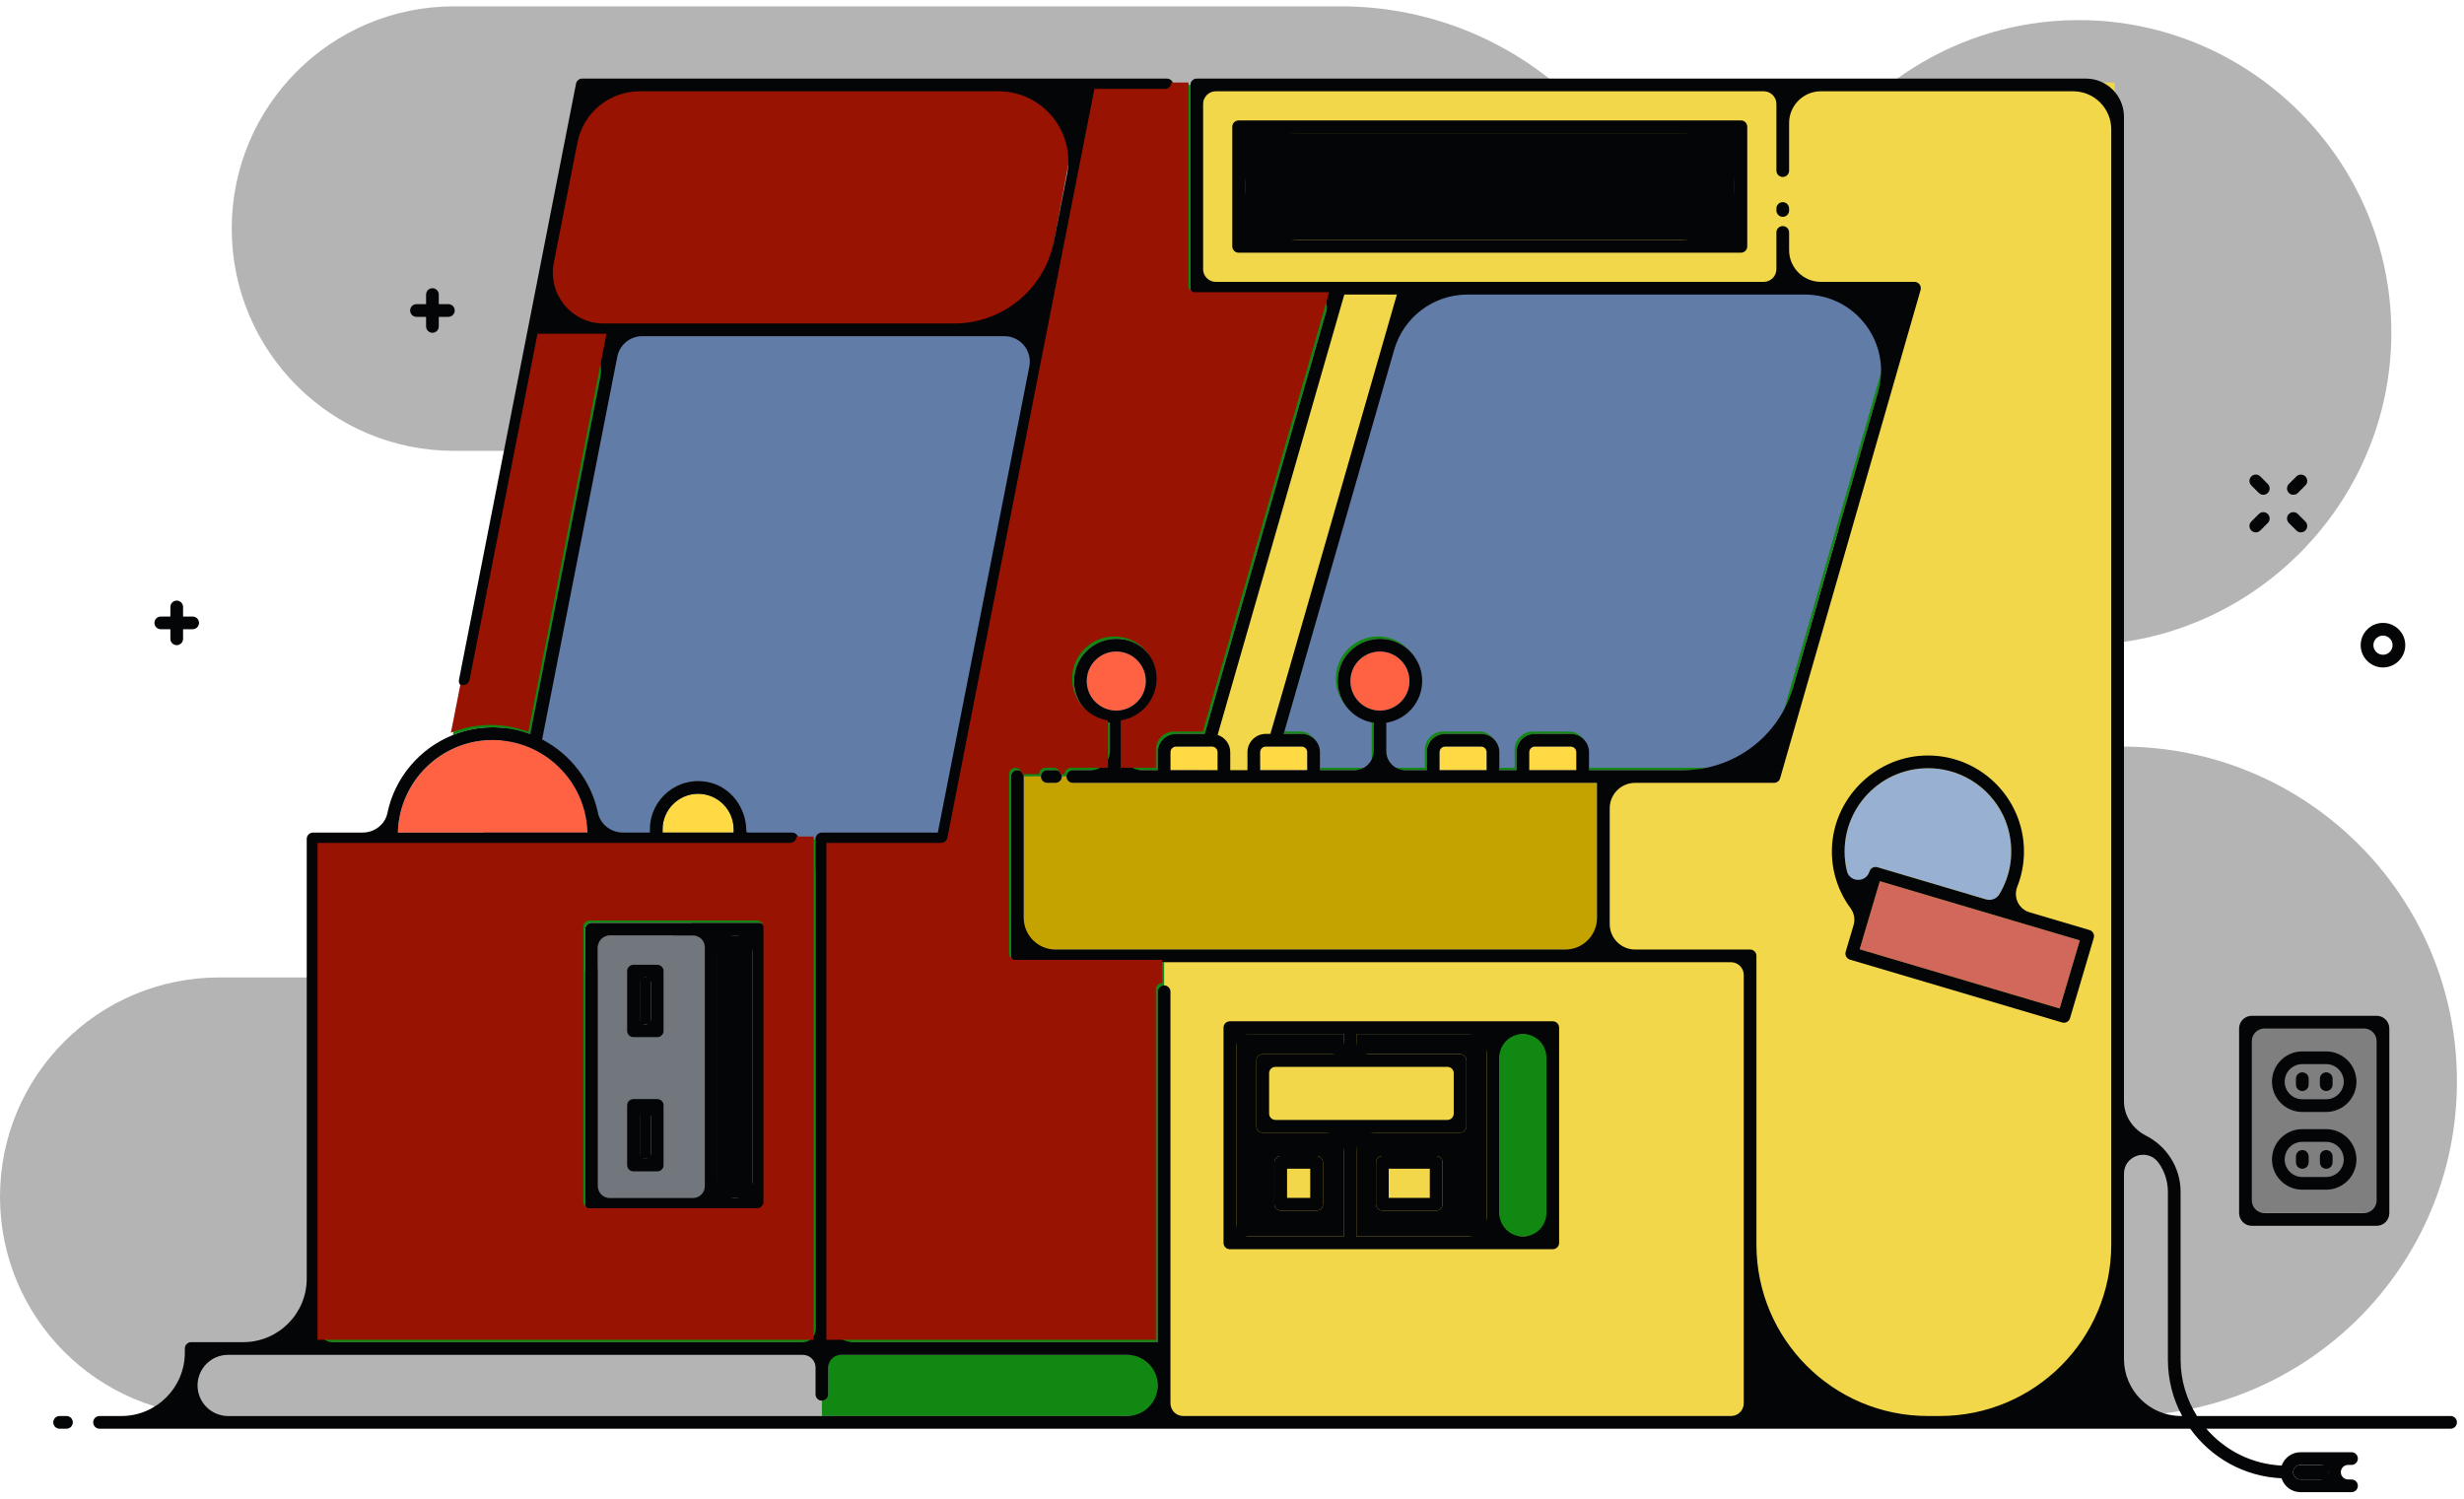 <svg width="388" height="236" viewBox="0 0 388 236" fill="none" xmlns="http://www.w3.org/2000/svg">
<g clip-path="url(#clip0)">
<path fill-rule="evenodd" clip-rule="evenodd" d="M327.341 101.601C300.271 101.601 278.123 79.453 278.123 52.384V52.383C278.123 25.314 300.271 3.166 327.341 3.166C354.411 3.166 376.559 25.314 376.559 52.383V52.384C376.559 79.453 354.411 101.601 327.341 101.601ZM34.53 222.99C15.46 222.99 -0 207.531 -0 188.46V188.453C-0 169.383 15.46 153.924 34.53 153.924H83.61C106.508 153.924 125.07 135.361 125.07 112.464V112.46C125.07 89.562 106.508 71 83.61 71H71.489C52.159 71 36.489 55.33 36.489 36C36.489 16.67 52.159 1 71.489 1H211.136C240.407 1 264.136 24.729 264.136 54V64.572C264.136 93.843 287.865 117.572 317.136 117.572H334.181C363.291 117.572 386.89 141.17 386.89 170.281C386.89 199.391 363.291 222.99 334.181 222.99H34.53Z" fill="#040506" fill-opacity="0.3"/>
<rect x="183" y="150" width="92" height="73" fill="#F3D74A"/>
<path d="M189 14L333 13V223.5H275.5V150H253V123H279L301 45H189V14Z" fill="#F3D74A"/>
<path d="M92 50H165L152 137H75L92 50Z" fill="#627CA8"/>
<path fill-rule="evenodd" clip-rule="evenodd" d="M367.306 183.053C367.306 183.605 366.858 184.053 366.306 184.053C365.754 184.053 365.306 183.605 365.306 183.053V182.111C365.306 181.559 365.754 181.111 366.306 181.111C366.858 181.111 367.306 181.559 367.306 182.111V183.053ZM363.539 183.053C363.539 183.605 363.092 184.053 362.539 184.053C361.987 184.053 361.539 183.605 361.539 183.053V182.111C361.539 181.559 361.987 181.111 362.539 181.111C363.092 181.111 363.539 181.559 363.539 182.111V183.053ZM366.298 179.816H362.532C361.006 179.816 359.765 181.056 359.765 182.582C359.765 184.107 361.006 185.348 362.532 185.348H366.298C367.823 185.348 369.064 184.107 369.064 182.582C369.064 181.056 367.823 179.816 366.298 179.816ZM367.306 170.812C367.306 171.365 366.858 171.812 366.306 171.812C365.754 171.812 365.306 171.365 365.306 170.812V169.872C365.306 169.319 365.754 168.872 366.306 168.872C366.858 168.872 367.306 169.319 367.306 169.872V170.812ZM363.539 170.812C363.539 171.365 363.092 171.812 362.539 171.812C361.987 171.812 361.539 171.365 361.539 170.812V169.872C361.539 169.319 361.987 168.872 362.539 168.872C363.092 168.872 363.539 169.319 363.539 169.872V170.812ZM366.298 167.576H362.532C361.006 167.576 359.765 168.817 359.765 170.342C359.765 171.868 361.006 173.107 362.532 173.107H366.298C367.823 173.107 369.064 171.868 369.064 170.342C369.064 168.817 367.823 167.576 366.298 167.576Z" fill="#040506"/>
<path fill-rule="evenodd" clip-rule="evenodd" d="M120.514 189.645C120.514 190.197 120.066 190.645 119.514 190.645H111.981H109.157H93.15C92.597 190.645 92.15 190.197 92.15 189.645V146.332C92.15 145.78 92.597 145.332 93.15 145.332H109.157H111.981H119.514C120.066 145.332 120.514 145.78 120.514 146.332V189.645ZM125.717 132.108C125.717 132.66 125.269 133.108 124.717 133.108H50.3V211.36H128.424V132.108H125.717ZM183.745 14.374H172.634L149.48 132.3C149.388 132.769 148.977 133.107 148.499 133.107H130.424V211.359H182.309V156.179C182.309 155.627 182.757 155.179 183.309 155.179V151.53H160.205C159.653 151.53 159.205 151.082 159.205 150.53V122.282C159.205 121.73 159.653 121.282 160.205 121.282C160.758 121.282 161.205 121.73 161.205 122.282H163.913C163.913 121.73 164.361 121.282 164.913 121.282H166.203C166.755 121.282 167.203 121.73 167.203 122.282H167.937C167.937 121.73 168.385 121.282 168.937 121.282H174.777V113.817C171.584 113.332 169.127 110.577 169.127 107.251C169.127 103.584 172.11 100.602 175.777 100.602C179.443 100.602 182.426 103.584 182.426 107.251C182.426 110.577 179.969 113.332 176.777 113.817V121.282H182.309V118.455C182.309 116.865 183.602 115.571 185.192 115.571H189.702L209.603 46.387H188.453C187.9 46.387 187.453 45.939 187.453 45.387V13.374H184.745C184.745 13.926 184.297 14.374 183.745 14.374ZM129.424 222.99H182.309V213.36H130.424V219.578C130.424 220.131 129.976 220.578 129.424 220.578V222.99ZM83.493 115.623L95.8 52.94H84.937L74.236 107.444C74.142 107.921 73.723 108.251 73.255 108.251C73.191 108.251 73.127 108.246 73.061 108.233C72.966 108.214 72.885 108.168 72.803 108.125L71.304 115.758C73.248 114.979 75.364 114.539 77.583 114.539C79.664 114.539 81.65 114.934 83.493 115.623ZM207.848 118.455V121.283H216.295V113.817C213.102 113.332 210.645 110.577 210.645 107.251C210.645 103.585 213.628 100.602 217.295 100.602C220.961 100.602 223.944 103.585 223.944 107.251C223.944 110.577 221.487 113.332 218.295 113.817V121.283H224.68V118.455C224.68 116.865 225.973 115.572 227.562 115.572H233.212C234.802 115.572 236.095 116.865 236.095 118.455V121.283H238.803V118.455C238.803 116.865 240.097 115.572 241.686 115.572H247.335C248.925 115.572 250.219 116.865 250.219 118.455V121.283H252.479H278.596L300.141 46.388H280.726H222.041L202.139 115.572H204.965C206.555 115.572 207.848 116.865 207.848 118.455Z" fill="#181С25"/>
<path fill-rule="evenodd" clip-rule="evenodd" d="M293.017 141.846L294.381 137.241C294.456 136.987 294.629 136.773 294.863 136.646C295.096 136.52 295.369 136.491 295.624 136.566L314.025 142.017C315.701 139.813 316.708 137.074 316.708 134.097C316.708 126.861 310.821 120.974 303.585 120.974C296.349 120.974 290.461 126.861 290.461 134.097C290.461 136.997 291.418 139.671 293.017 141.846Z" fill="#98B0D1"/>
<path fill-rule="evenodd" clip-rule="evenodd" d="M236.095 194.725H243.511V162.829H236.095V194.725Z" fill="#181С25"/>
<path fill-rule="evenodd" clip-rule="evenodd" d="M196.043 37.796H273.135V20.964H196.043V37.796Z" fill="#040506"/>
<path fill-rule="evenodd" clip-rule="evenodd" d="M207.319 190.639H201.67C201.117 190.639 200.67 190.191 200.67 189.639V183.048C200.67 182.495 201.117 182.048 201.67 182.048H207.319C207.871 182.048 208.319 182.495 208.319 183.048V189.639C208.319 190.191 207.871 190.639 207.319 190.639ZM211.587 178.777C211.587 178.629 211.624 178.491 211.681 178.365H198.845C198.293 178.365 197.845 177.917 197.845 177.365V167.008C197.845 166.455 198.293 166.008 198.845 166.008H211.587V162.829H194.666V194.725H211.587V178.777ZM216.676 183.047C216.676 182.495 217.124 182.047 217.676 182.047H226.15C226.702 182.047 227.15 182.495 227.15 183.047V189.638C227.15 190.191 226.702 190.638 226.15 190.638H217.676C217.124 190.638 216.676 190.191 216.676 189.638V183.047ZM213.587 194.725H230.858H234.095V162.828H230.858H213.587V166.007H229.916C230.468 166.007 230.916 166.455 230.916 167.007V177.364C230.916 177.916 230.468 178.364 229.916 178.364H213.492C213.55 178.49 213.587 178.628 213.587 178.776V194.725Z" fill="#040506"/>
<path fill-rule="evenodd" clip-rule="evenodd" d="M296.014 138.768L292.838 149.49L324.324 158.816L327.5 148.095L296.014 138.768Z" fill="#D2685B"/>
<path fill-rule="evenodd" clip-rule="evenodd" d="M112.981 188.645H118.514V147.332H112.981V188.645Z" fill="#040506"/>
<path fill-rule="evenodd" clip-rule="evenodd" d="M104.507 162.339C104.507 162.891 104.059 163.339 103.507 163.339H99.741C99.189 163.339 98.741 162.891 98.741 162.339V152.923C98.741 152.371 99.189 151.923 99.741 151.923H103.507C104.059 151.923 104.507 152.371 104.507 152.923V162.339ZM104.507 183.485C104.507 184.037 104.059 184.485 103.507 184.485H99.741C99.189 184.485 98.741 184.037 98.741 183.485V174.069C98.741 173.517 99.189 173.069 99.741 173.069H103.507C104.059 173.069 104.507 173.517 104.507 174.069V183.485ZM110.981 188.645V147.332H109.156H94.15V188.645H109.156H110.981Z" fill="#72767D"/>
<path fill-rule="evenodd" clip-rule="evenodd" d="M100.741 161.339H102.507V153.923H100.741V161.339Z" fill="#040506"/>
<path fill-rule="evenodd" clip-rule="evenodd" d="M100.741 182.484H102.507V175.068H100.741V182.484Z" fill="#040506"/>
<path d="M211 45H221.5L198 122H189L211 45Z" fill="#F3D74A"/>
<path fill-rule="evenodd" clip-rule="evenodd" d="M361.099 231.837C361.099 232.468 361.613 232.982 362.244 232.982H366.604V230.691H362.244C361.613 230.691 361.099 231.206 361.099 231.837Z" fill="#040506"/>
<path fill-rule="evenodd" clip-rule="evenodd" d="M171.127 107.251C171.127 109.814 173.213 111.9 175.776 111.9C178.34 111.9 180.426 109.814 180.426 107.251C180.426 104.688 178.34 102.602 175.776 102.602C173.213 102.602 171.127 104.688 171.127 107.251ZM217.295 111.9C219.858 111.9 221.944 109.814 221.944 107.251C221.944 104.687 219.858 102.601 217.295 102.601C214.732 102.601 212.646 104.687 212.646 107.251C212.646 109.814 214.732 111.9 217.295 111.9Z" fill="#FF6243"/>
<path fill-rule="evenodd" clip-rule="evenodd" d="M190.841 117.571H185.192C184.705 117.571 184.308 117.967 184.308 118.454V121.282H191.724V118.454C191.724 117.967 191.328 117.571 190.841 117.571ZM198.433 121.282H205.849V118.454C205.849 117.968 205.452 117.571 204.965 117.571H199.316C198.829 117.571 198.433 117.968 198.433 118.454V121.282ZM234.095 121.282V118.454C234.095 117.968 233.699 117.571 233.212 117.571H227.562C227.075 117.571 226.679 117.968 226.679 118.454V121.282H234.095ZM248.219 121.282V118.454C248.219 117.968 247.823 117.571 247.336 117.571H241.686C241.199 117.571 240.803 117.968 240.803 118.454V121.282H248.219ZM109.931 125.009C106.848 125.009 104.34 127.517 104.34 130.6V131.108H115.522V130.6C115.522 127.517 113.014 125.009 109.931 125.009Z" fill="#FFDA44"/>
<path fill-rule="evenodd" clip-rule="evenodd" d="M77.584 116.539C69.469 116.539 62.858 123.042 62.656 131.108H92.511C92.308 123.042 85.698 116.539 77.584 116.539Z" fill="#FF6243"/>
<path d="M92 13.5H170.5L163.5 51.5H85L92 13.5Z" fill="#981302"/>
<path fill-rule="evenodd" clip-rule="evenodd" d="M207.548 118.08V120.909H215.995V113.442C212.802 112.957 210.345 110.202 210.345 106.877C210.345 103.211 213.328 100.228 216.995 100.228C220.661 100.228 223.644 103.211 223.644 106.877C223.644 110.202 221.187 112.957 217.995 113.442V120.909H224.38V118.08C224.38 116.491 225.673 115.198 227.262 115.198H232.912C234.502 115.198 235.795 116.491 235.795 118.08V120.909H238.503V118.08C238.503 116.491 239.797 115.198 241.386 115.198H247.035C248.625 115.198 249.919 116.491 249.919 118.08V120.909H252.179H278.296L299.841 46.014H280.426H221.741L201.839 115.198H204.665C206.255 115.198 207.548 116.491 207.548 118.08Z" fill="#627CA8"/>
<path fill-rule="evenodd" clip-rule="evenodd" d="M168.937 123.282C168.385 123.282 167.937 122.834 167.937 122.282H167.202C167.202 122.834 166.754 123.282 166.202 123.282H164.913C164.361 123.282 163.913 122.834 163.913 122.282H161.205V149.53H251.479V123.282H168.937Z" fill="#C4A300"/>
<path fill-rule="evenodd" clip-rule="evenodd" d="M280.727 31.834C280.175 31.834 279.727 32.282 279.727 32.834V33.147C279.727 33.699 280.175 34.147 280.727 34.147C281.279 34.147 281.727 33.699 281.727 33.147V32.834C281.727 32.282 281.279 31.834 280.727 31.834ZM264.72 37.796H204.459C199.812 37.796 196.044 34.028 196.044 29.38C196.044 24.733 199.812 20.964 204.459 20.964H264.72C269.367 20.964 273.136 24.733 273.136 29.38C273.136 34.028 269.367 37.796 264.72 37.796ZM274.136 18.964H195.044C194.491 18.964 194.044 19.412 194.044 19.964V38.796C194.044 39.348 194.491 39.796 195.044 39.796H274.136C274.688 39.796 275.136 39.348 275.136 38.796V19.964C275.136 19.412 274.688 18.964 274.136 18.964ZM243.511 191.017C243.511 193.065 241.851 194.725 239.803 194.725C237.756 194.725 236.095 193.065 236.095 191.017V166.537C236.095 164.489 237.756 162.829 239.803 162.829C241.851 162.829 243.511 164.489 243.511 166.537V191.017ZM234.095 191.725C234.095 193.382 232.752 194.725 231.095 194.725H230.859H213.587V181.364C213.587 179.707 214.93 178.364 216.587 178.364H229.917C230.469 178.364 230.917 177.916 230.917 177.364V167.007C230.917 166.455 230.469 166.007 229.917 166.007H215.587C214.483 166.007 213.587 165.112 213.587 164.007V162.829H230.859H231.095C232.752 162.829 234.095 164.172 234.095 165.829V191.725ZM213.493 178.364H213.516C213.509 178.378 213.501 178.382 213.493 178.364ZM199.845 175.364V169.007C199.845 168.455 200.293 168.007 200.845 168.007H227.917C228.469 168.007 228.917 168.455 228.917 169.007V175.364C228.917 175.916 228.469 176.364 227.917 176.364H200.845C200.293 176.364 199.845 175.916 199.845 175.364ZM194.666 192.725V164.829C194.666 163.724 195.562 162.829 196.666 162.829H211.587V164.007C211.587 165.112 210.692 166.007 209.587 166.007H198.845C198.293 166.007 197.845 166.455 197.845 167.007V177.364C197.845 177.916 198.293 178.364 198.845 178.364H208.587C210.244 178.364 211.587 179.707 211.587 181.364V194.725H196.666C195.562 194.725 194.666 193.83 194.666 192.725ZM244.511 160.829H235.095H230.859H193.666C193.114 160.829 192.666 161.276 192.666 161.829V195.725C192.666 196.277 193.114 196.725 193.666 196.725H230.859H235.095H244.511C245.063 196.725 245.511 196.277 245.511 195.725V161.829C245.511 161.276 245.063 160.829 244.511 160.829Z" fill="#040506"/>
<rect x="353" y="161" width="22" height="30" fill="#7F7F7F"/>
<path fill-rule="evenodd" clip-rule="evenodd" d="M202.67 188.639H206.319V184.048H202.67V188.639ZM207.319 182.047H201.669C201.117 182.047 200.669 182.495 200.669 183.047V189.639C200.669 190.191 201.117 190.639 201.669 190.639H207.319C207.871 190.639 208.319 190.191 208.319 189.639V183.047C208.319 182.495 207.871 182.047 207.319 182.047ZM218.676 188.639H225.15V184.048H218.676V188.639ZM226.15 182.047H217.676C217.124 182.047 216.676 182.495 216.676 183.047V189.639C216.676 190.191 217.124 190.639 217.676 190.639H226.15C226.703 190.639 227.15 190.191 227.15 189.639V183.047C227.15 182.495 226.703 182.047 226.15 182.047ZM305.922 121.177C311.063 122.07 315.263 126.07 316.385 131.165C317.17 134.73 316.477 138.108 314.822 140.844C314.393 141.552 313.527 141.869 312.733 141.634L295.624 136.566C295.369 136.491 295.095 136.52 294.862 136.646C294.629 136.773 294.456 136.987 294.38 137.241C293.851 139.028 291.274 138.993 290.832 137.183C290.59 136.194 290.461 135.161 290.461 134.097C290.461 126.095 297.66 119.743 305.922 121.177ZM327.501 148.094L324.324 158.816L292.839 149.489L296.014 138.768L327.501 148.094ZM288.467 133.673C288.37 137.174 289.479 140.409 291.397 143.016C291.962 143.783 292.153 144.76 291.883 145.673L290.637 149.88C290.48 150.41 290.782 150.966 291.312 151.123L324.715 161.018C324.81 161.046 324.905 161.059 325 161.059C325.431 161.059 325.829 160.778 325.958 160.343L329.702 147.704C329.777 147.449 329.749 147.176 329.622 146.943C329.496 146.709 329.281 146.536 329.027 146.461L319.571 143.659C317.86 143.153 317.002 141.288 317.658 139.629C318.335 137.915 318.708 136.05 318.708 134.097C318.708 125.521 311.532 118.589 302.869 118.99C295.058 119.352 288.684 125.856 288.467 133.673ZM10.468 222.99H9.385C8.833 222.99 8.385 223.438 8.385 223.99C8.385 224.542 8.833 224.99 9.385 224.99H10.468C11.02 224.99 11.468 224.542 11.468 223.99C11.468 223.438 11.02 222.99 10.468 222.99Z" fill="#040506"/>
<path fill-rule="evenodd" clip-rule="evenodd" d="M362.244 230.692H365.465C366.095 230.692 366.605 231.202 366.605 231.832V231.841C366.605 232.471 366.095 232.981 365.465 232.981H362.244C361.613 232.981 361.099 232.467 361.099 231.837C361.099 231.206 361.613 230.692 362.244 230.692ZM334.455 213.99V184.852C334.455 181.917 338.221 180.737 339.919 183.131C340.834 184.421 341.372 185.995 341.372 187.693V214.109C341.372 217.321 342.187 220.345 343.617 222.99H343.455C338.484 222.99 334.455 218.961 334.455 213.99ZM305.455 222.99H303.583C288.672 222.99 276.583 210.901 276.583 195.99V150.53C276.583 149.978 276.136 149.53 275.583 149.53H257.479C255.27 149.53 253.479 147.739 253.479 145.53V127.282C253.479 125.073 255.27 123.282 257.479 123.282H279.349C279.795 123.282 280.187 122.987 280.31 122.559L302.431 45.664C302.517 45.362 302.457 45.037 302.268 44.786C302.079 44.535 301.784 44.387 301.47 44.387H286.727C283.966 44.387 281.727 42.149 281.727 39.387V36.6C281.727 36.047 281.279 35.6 280.727 35.6H280.726C280.175 35.6 279.727 36.047 279.727 36.6V42.387C279.727 43.492 278.831 44.387 277.727 44.387H191.452C190.348 44.387 189.452 43.492 189.452 42.387V16.374C189.452 15.27 190.348 14.374 191.452 14.374H277.727C278.831 14.374 279.727 15.27 279.727 16.374V26.87C279.727 27.422 280.175 27.87 280.726 27.87H280.727C281.279 27.87 281.727 27.422 281.727 26.87V19.374C281.727 16.613 283.966 14.374 286.727 14.374H326.455C329.768 14.374 332.455 17.061 332.455 20.374V195.99C332.455 210.901 320.367 222.99 305.455 222.99ZM217.295 111.9C214.732 111.9 212.646 109.815 212.646 107.251C212.646 104.688 214.732 102.602 217.295 102.602C219.859 102.602 221.945 104.688 221.945 107.251C221.945 109.815 219.859 111.9 217.295 111.9ZM250.219 121.282V118.455C250.219 116.862 248.928 115.571 247.336 115.571H241.686C240.094 115.571 238.804 116.862 238.804 118.454V121.282H236.096V118.455C236.096 116.862 234.805 115.571 233.212 115.571H227.563C225.971 115.571 224.68 116.862 224.68 118.454V121.282H221.295C219.639 121.282 218.295 119.939 218.295 118.282V113.817C221.824 113.281 224.454 109.972 223.861 106.184C223.438 103.484 221.319 101.261 218.637 100.734C214.386 99.898 210.646 103.146 210.646 107.251C210.646 110.577 213.103 113.332 216.295 113.817V118.282C216.295 119.939 214.952 121.282 213.295 121.282H207.848V118.455C207.848 116.862 206.557 115.571 204.965 115.571H202.14L219.544 55.07C221.023 49.929 225.726 46.387 231.076 46.387H280.727H284.203C292.184 46.387 297.942 54.034 295.735 61.705L282.343 108.258C280.124 115.97 273.069 121.282 265.045 121.282H252.479H250.219ZM248.219 121.282H240.804V118.455C240.804 117.968 241.2 117.571 241.686 117.571H247.336C247.823 117.571 248.219 117.968 248.219 118.455V121.282ZM234.096 121.282H226.68V118.455C226.68 117.968 227.076 117.571 227.563 117.571H233.212C233.699 117.571 234.096 117.968 234.096 118.455V121.282ZM205.848 121.282H198.433V118.455C198.433 117.968 198.829 117.571 199.316 117.571H204.965C205.452 117.571 205.848 117.968 205.848 118.455V121.282ZM196.433 118.455V121.282H193.725V118.455C193.725 117.179 192.887 116.108 191.737 115.728L211.684 46.387H219.961L200.059 115.571H199.316C197.726 115.571 196.433 116.865 196.433 118.455ZM191.725 121.282H184.309V118.455C184.309 117.968 184.705 117.571 185.192 117.571H190.842C191.328 117.571 191.725 117.968 191.725 118.455V121.282ZM182.309 218.175C182.309 220.834 180.153 222.99 177.494 222.99H129.424H35.922C33.263 222.99 31.107 220.834 31.107 218.175V218.174C31.107 215.515 33.263 213.359 35.922 213.359H126.424C127.529 213.359 128.424 214.255 128.424 215.359V219.578C128.424 220.13 128.872 220.578 129.424 220.578C129.976 220.578 130.424 220.13 130.424 219.578V215.359C130.424 214.255 131.32 213.359 132.424 213.359H177.494C180.153 213.359 182.309 215.515 182.309 218.174V218.175ZM115.522 131.108H104.34V130.6C104.34 127.517 106.848 125.009 109.932 125.009C113.015 125.009 115.522 127.517 115.522 130.6V131.108ZM50.3 135.108C50.3 134.003 51.196 133.108 52.3 133.108H124.717C125.269 133.108 125.717 132.66 125.717 132.108C125.716 131.555 125.269 131.108 124.717 131.108H117.763C117.63 131.108 117.522 131 117.522 130.867V130.864C117.522 127.257 115.129 123.945 111.602 123.189C106.691 122.134 102.34 125.869 102.34 130.6V131.108H98.103C96.227 131.108 94.54 129.836 94.155 128C93.1 122.97 89.81 118.758 85.37 116.449L97.205 56.17C97.574 54.293 99.219 52.94 101.13 52.94H158.161C160.68 52.94 162.572 55.239 162.087 57.711L147.676 131.108H129.424C128.872 131.108 128.424 131.555 128.424 132.108V209.359C128.424 210.464 127.529 211.359 126.424 211.359H52.3C51.196 211.359 50.3 210.464 50.3 209.359V135.108ZM77.584 116.539C85.698 116.539 92.308 123.042 92.512 131.108H62.656C62.859 123.042 69.469 116.539 77.584 116.539ZM87.203 41.399L90.925 22.447C91.846 17.757 95.957 14.374 100.737 14.374H157.225C164.151 14.374 169.354 20.697 168.019 27.493L165.952 38.023C164.479 45.527 157.9 50.94 150.252 50.94H95.054C90.017 50.94 86.233 46.341 87.203 41.399ZM171.127 107.251C171.127 104.688 173.213 102.602 175.777 102.602C178.34 102.602 180.426 104.688 180.426 107.251C180.426 109.815 178.34 111.9 175.777 111.9C173.213 111.9 171.127 109.815 171.127 107.251ZM385.89 222.99H345.95C344.327 220.413 343.372 217.374 343.372 214.109V187.693C343.372 183.831 341.152 180.477 337.92 178.84C335.84 177.787 334.455 175.735 334.455 173.404V18.374C334.455 15.061 331.768 12.374 328.455 12.374H280.727H188.452C187.9 12.374 187.452 12.822 187.452 13.374V45.387C187.452 45.94 187.9 46.387 188.452 46.387H206.947C208.277 46.387 209.237 47.662 208.869 48.94L189.702 115.571H185.192C183.6 115.571 182.309 116.862 182.309 118.455V121.282H179.777C178.12 121.282 176.777 119.939 176.777 118.282V113.817C180.306 113.281 182.936 109.97 182.342 106.182C181.918 103.483 179.799 101.261 177.119 100.734C172.867 99.898 169.127 103.146 169.127 107.251C169.127 110.577 171.584 113.332 174.777 113.817V118.282C174.777 119.939 173.433 121.282 171.777 121.282H168.937C168.385 121.282 167.937 121.73 167.937 122.282C167.937 122.835 168.385 123.282 168.937 123.282H251.479V144.53C251.479 147.291 249.241 149.53 246.479 149.53H166.205C163.444 149.53 161.205 147.291 161.205 144.53V122.282C161.205 121.73 160.758 121.282 160.205 121.282C159.653 121.282 159.205 121.73 159.205 122.282V150.53C159.205 151.082 159.653 151.53 160.205 151.53H183.309H252.479H272.583C273.688 151.53 274.583 152.425 274.583 153.53V220.99C274.583 222.094 273.688 222.99 272.583 222.99H186.309C185.204 222.99 184.309 222.094 184.309 220.99V156.179C184.309 155.627 183.861 155.179 183.309 155.179C182.757 155.179 182.309 155.627 182.309 156.179V211.359H134.424C132.215 211.359 130.424 209.568 130.424 207.359V133.108H148.499C148.977 133.108 149.388 132.769 149.48 132.3L171.683 19.218C172.235 16.404 174.702 14.374 177.57 14.374H183.745C184.297 14.374 184.745 13.926 184.745 13.374C184.745 12.822 184.297 12.374 183.745 12.374H91.687C91.209 12.374 90.798 12.713 90.705 13.181L72.273 107.059C72.185 107.505 72.419 107.926 72.803 108.126C72.885 108.169 72.966 108.214 73.062 108.233C73.127 108.246 73.192 108.252 73.256 108.252C73.724 108.252 74.142 107.921 74.236 107.444L84.093 57.243C84.583 54.743 86.775 52.94 89.323 52.94C92.679 52.94 95.199 56.004 94.553 59.297L83.494 115.623C81.65 114.934 79.664 114.539 77.584 114.539C75.364 114.539 73.249 114.979 71.304 115.758C66.1 117.844 62.169 122.434 61.006 128.032C60.629 129.846 58.967 131.108 57.115 131.108H49.3C48.748 131.108 48.3 131.555 48.3 132.108V201.359C48.3 206.882 43.823 211.359 38.3 211.359H30.107C29.555 211.359 29.107 211.807 29.107 212.359V212.99C29.107 218.513 24.63 222.99 19.107 222.99H15.674C15.121 222.99 14.674 223.438 14.674 223.99C14.674 224.542 15.121 224.99 15.674 224.99H344.887C348.135 229.518 353.343 232.531 359.265 232.794C359.672 234.058 360.846 234.981 362.244 234.981H367.605H370.286C370.838 234.981 371.286 234.533 371.286 233.981C371.286 233.429 370.838 232.981 370.286 232.981H369.745C369.115 232.981 368.605 232.471 368.605 231.841V231.832C368.605 231.202 369.115 230.692 369.745 230.692H370.286C370.838 230.692 371.286 230.244 371.286 229.692C371.286 229.14 370.838 228.692 370.286 228.692H367.605H362.244C360.877 228.692 359.723 229.574 359.29 230.796C354.551 230.567 350.326 228.37 347.421 224.99H385.89C386.442 224.99 386.89 224.542 386.89 223.99C386.89 223.438 386.442 222.99 385.89 222.99Z" fill="#040506"/>
<path fill-rule="evenodd" clip-rule="evenodd" d="M115.748 188.645C114.22 188.645 112.981 187.406 112.981 185.879V150.099C112.981 148.571 114.22 147.332 115.748 147.332C117.275 147.332 118.514 148.571 118.514 150.099V185.879C118.514 187.406 117.275 188.645 115.748 188.645ZM110.981 186.825C110.981 187.83 110.166 188.645 109.162 188.645H109.157H95.97C94.965 188.645 94.15 187.83 94.15 186.825V149.152C94.15 148.147 94.965 147.332 95.97 147.332H109.157H109.162C110.166 147.332 110.981 148.147 110.981 149.152V186.825ZM119.514 145.332H111.981H109.157H93.15C92.598 145.332 92.15 145.78 92.15 146.332V189.645C92.15 190.197 92.598 190.645 93.15 190.645H109.157H111.981H119.514C120.066 190.645 120.514 190.197 120.514 189.645V146.332C120.514 145.78 120.066 145.332 119.514 145.332Z" fill="#040506"/>
<path fill-rule="evenodd" clip-rule="evenodd" d="M101.627 161.339H101.621C101.135 161.339 100.741 160.945 100.741 160.459V154.803C100.741 154.318 101.135 153.923 101.621 153.923H101.627C102.113 153.923 102.507 154.318 102.507 154.803V160.459C102.507 160.945 102.113 161.339 101.627 161.339ZM103.507 151.923H99.741C99.189 151.923 98.741 152.371 98.741 152.923V162.339C98.741 162.891 99.189 163.339 99.741 163.339H103.507C104.059 163.339 104.507 162.891 104.507 162.339V152.923C104.507 152.371 104.059 151.923 103.507 151.923ZM101.627 182.484H101.621C101.135 182.484 100.741 182.09 100.741 181.604V175.948C100.741 175.463 101.135 175.068 101.621 175.068H101.627C102.113 175.068 102.507 175.463 102.507 175.948V181.604C102.507 182.09 102.113 182.484 101.627 182.484ZM103.507 173.068H99.741C99.189 173.068 98.741 173.516 98.741 174.068V183.484C98.741 184.036 99.189 184.484 99.741 184.484H103.507C104.059 184.484 104.507 184.036 104.507 183.484V174.068C104.507 173.516 104.059 173.068 103.507 173.068ZM356.586 161.965H372.242C373.347 161.965 374.242 162.861 374.242 163.965V189.037C374.242 190.141 373.347 191.037 372.242 191.037H356.586C355.482 191.037 354.586 190.141 354.586 189.037V163.965C354.586 162.861 355.482 161.965 356.586 161.965ZM354.586 193.037H374.242C375.347 193.037 376.242 192.141 376.242 191.037V161.965C376.242 160.861 375.347 159.965 374.242 159.965H354.586C353.482 159.965 352.586 160.861 352.586 161.965V191.037C352.586 192.141 353.482 193.037 354.586 193.037Z" fill="#040506"/>
<path fill-rule="evenodd" clip-rule="evenodd" d="M366.297 173.108H362.531C361.005 173.108 359.764 171.867 359.764 170.342C359.764 168.816 361.005 167.576 362.531 167.576H366.297C367.822 167.576 369.063 168.816 369.063 170.342C369.063 171.867 367.822 173.108 366.297 173.108ZM366.297 165.576H362.531C359.902 165.576 357.764 167.714 357.764 170.342C357.764 172.97 359.902 175.108 362.531 175.108H366.297C368.925 175.108 371.063 172.97 371.063 170.342C371.063 167.714 368.925 165.576 366.297 165.576Z" fill="#040506"/>
<path fill-rule="evenodd" clip-rule="evenodd" d="M362.539 168.871C361.987 168.871 361.539 169.319 361.539 169.871V170.812C361.539 171.365 361.987 171.812 362.539 171.812C363.091 171.812 363.539 171.365 363.539 170.812V169.871C363.539 169.319 363.091 168.871 362.539 168.871ZM366.306 168.871C365.754 168.871 365.306 169.319 365.306 169.871V170.812C365.306 171.365 365.754 171.812 366.306 171.812C366.858 171.812 367.306 171.365 367.306 170.812V169.871C367.306 169.319 366.858 168.871 366.306 168.871ZM366.297 185.349H362.531C361.005 185.349 359.764 184.108 359.764 182.582C359.764 181.057 361.005 179.816 362.531 179.816H366.297C367.822 179.816 369.063 181.057 369.063 182.582C369.063 184.108 367.822 185.349 366.297 185.349ZM366.297 177.816H362.531C359.902 177.816 357.764 179.954 357.764 182.582C357.764 185.211 359.902 187.349 362.531 187.349H366.297C368.925 187.349 371.063 185.211 371.063 182.582C371.063 179.954 368.925 177.816 366.297 177.816Z" fill="#040506"/>
<path fill-rule="evenodd" clip-rule="evenodd" d="M362.539 181.111C361.987 181.111 361.539 181.559 361.539 182.111V183.053C361.539 183.605 361.987 184.053 362.539 184.053C363.091 184.053 363.539 183.605 363.539 183.053V182.111C363.539 181.559 363.091 181.111 362.539 181.111ZM366.306 181.111C365.754 181.111 365.306 181.559 365.306 182.111V183.053C365.306 183.605 365.754 184.053 366.306 184.053C366.858 184.053 367.306 183.605 367.306 183.053V182.111C367.306 181.559 366.858 181.111 366.306 181.111ZM164.913 121.282C164.361 121.282 163.913 121.73 163.913 122.282C163.913 122.834 164.361 123.282 164.913 123.282H166.202C166.754 123.282 167.202 122.834 167.202 122.282C167.202 121.73 166.754 121.282 166.202 121.282H164.913ZM25.319 99.091H26.829V100.601C26.829 101.154 27.277 101.601 27.829 101.601C28.381 101.601 28.829 101.154 28.829 100.601V99.091H30.339C30.891 99.091 31.339 98.643 31.339 98.091C31.339 97.539 30.891 97.091 30.339 97.091H28.829V95.581C28.829 95.029 28.381 94.581 27.829 94.581C27.277 94.581 26.829 95.029 26.829 95.581V97.091H25.319C24.767 97.091 24.319 97.539 24.319 98.091C24.319 98.643 24.767 99.091 25.319 99.091ZM65.584 49.897H67.094V51.407C67.094 51.96 67.542 52.407 68.094 52.407C68.646 52.407 69.094 51.96 69.094 51.407V49.897H70.604C71.156 49.897 71.604 49.449 71.604 48.897C71.604 48.345 71.156 47.897 70.604 47.897H69.094V46.387C69.094 45.835 68.646 45.387 68.094 45.387C67.542 45.387 67.094 45.835 67.094 46.387V47.897H65.584C65.032 47.897 64.584 48.345 64.584 48.897C64.584 49.449 65.032 49.897 65.584 49.897ZM361.131 77.919C361.387 77.919 361.643 77.821 361.838 77.626L363.021 76.443C363.412 76.052 363.412 75.419 363.021 75.029C362.631 74.638 361.998 74.638 361.607 75.029L360.424 76.212C360.033 76.603 360.033 77.235 360.424 77.626C360.619 77.821 360.875 77.919 361.131 77.919ZM355.215 83.835C355.471 83.835 355.727 83.737 355.922 83.542L357.105 82.359C357.496 81.968 357.496 81.335 357.105 80.945C356.715 80.554 356.082 80.554 355.691 80.945L354.508 82.128C354.117 82.519 354.117 83.151 354.508 83.542C354.703 83.737 354.959 83.835 355.215 83.835ZM361.607 83.542C361.802 83.737 362.058 83.835 362.314 83.835C362.57 83.835 362.826 83.737 363.021 83.542C363.412 83.151 363.412 82.519 363.021 82.128L361.838 80.945C361.447 80.554 360.815 80.554 360.424 80.945C360.033 81.335 360.033 81.968 360.424 82.359L361.607 83.542ZM355.691 77.626C355.886 77.821 356.142 77.919 356.398 77.919C356.654 77.919 356.91 77.821 357.105 77.626C357.496 77.235 357.496 76.603 357.105 76.212L355.922 75.029C355.531 74.638 354.899 74.638 354.508 75.029C354.117 75.419 354.117 76.052 354.508 76.443L355.691 77.626ZM375.242 100.091C376.075 100.091 376.752 100.768 376.752 101.601C376.752 102.433 376.075 103.111 375.242 103.111C374.409 103.111 373.732 102.433 373.732 101.601C373.732 100.768 374.409 100.091 375.242 100.091ZM375.242 105.111C377.178 105.111 378.752 103.536 378.752 101.601C378.752 99.666 377.178 98.091 375.242 98.091C373.307 98.091 371.732 99.666 371.732 101.601C371.732 103.536 373.307 105.111 375.242 105.111Z" fill="#040506"/>
<path fill-rule="evenodd" clip-rule="evenodd" d="M120.214 189.271C120.214 189.823 119.766 190.271 119.214 190.271H111.681H108.857H92.85C92.297 190.271 91.85 189.823 91.85 189.271V145.958C91.85 145.406 92.297 144.958 92.85 144.958H108.857H111.681H119.214C119.766 144.958 120.214 145.406 120.214 145.958V189.271ZM125.417 131.734C125.417 132.286 124.969 132.734 124.417 132.734H50V210.986H128.124V131.734H125.417ZM183.445 14H172.334L149.18 131.926C149.088 132.395 148.677 132.733 148.199 132.733H130.124V210.985H182.009V155.805C182.009 155.253 182.457 154.805 183.009 154.805V151.156H159.905C159.353 151.156 158.905 150.708 158.905 150.156V121.908C158.905 121.356 159.353 120.908 159.905 120.908C160.458 120.908 160.905 121.356 160.905 121.908H163.613C163.613 121.356 164.061 120.908 164.613 120.908H165.903C166.455 120.908 166.903 121.356 166.903 121.908H167.637C167.637 121.356 168.085 120.908 168.637 120.908H174.477V113.443C171.284 112.958 168.827 110.203 168.827 106.877C168.827 103.21 171.81 100.228 175.477 100.228C179.143 100.228 182.126 103.21 182.126 106.877C182.126 110.203 179.669 112.958 176.477 113.443V120.908H182.009V118.081C182.009 116.491 183.302 115.197 184.892 115.197H189.402L209.303 46.013H188.153C187.6 46.013 187.153 45.565 187.153 45.013V13H184.445C184.445 13.552 183.997 14 183.445 14ZM83.194 115.249L95.501 52.566H84.638L73.936 107.07C73.843 107.547 73.424 107.877 72.956 107.877C72.891 107.877 72.828 107.872 72.761 107.859C72.675 107.842 72.601 107.802 72.526 107.763L72.504 107.751L71.004 115.384C72.948 114.605 75.064 114.165 77.284 114.165C79.365 114.165 81.35 114.56 83.194 115.249Z" fill="#981302"/>
</g>
<defs>
<clipPath id="clip0">
<rect width="388" height="236" fill="white"/>
</clipPath>
</defs>
</svg>